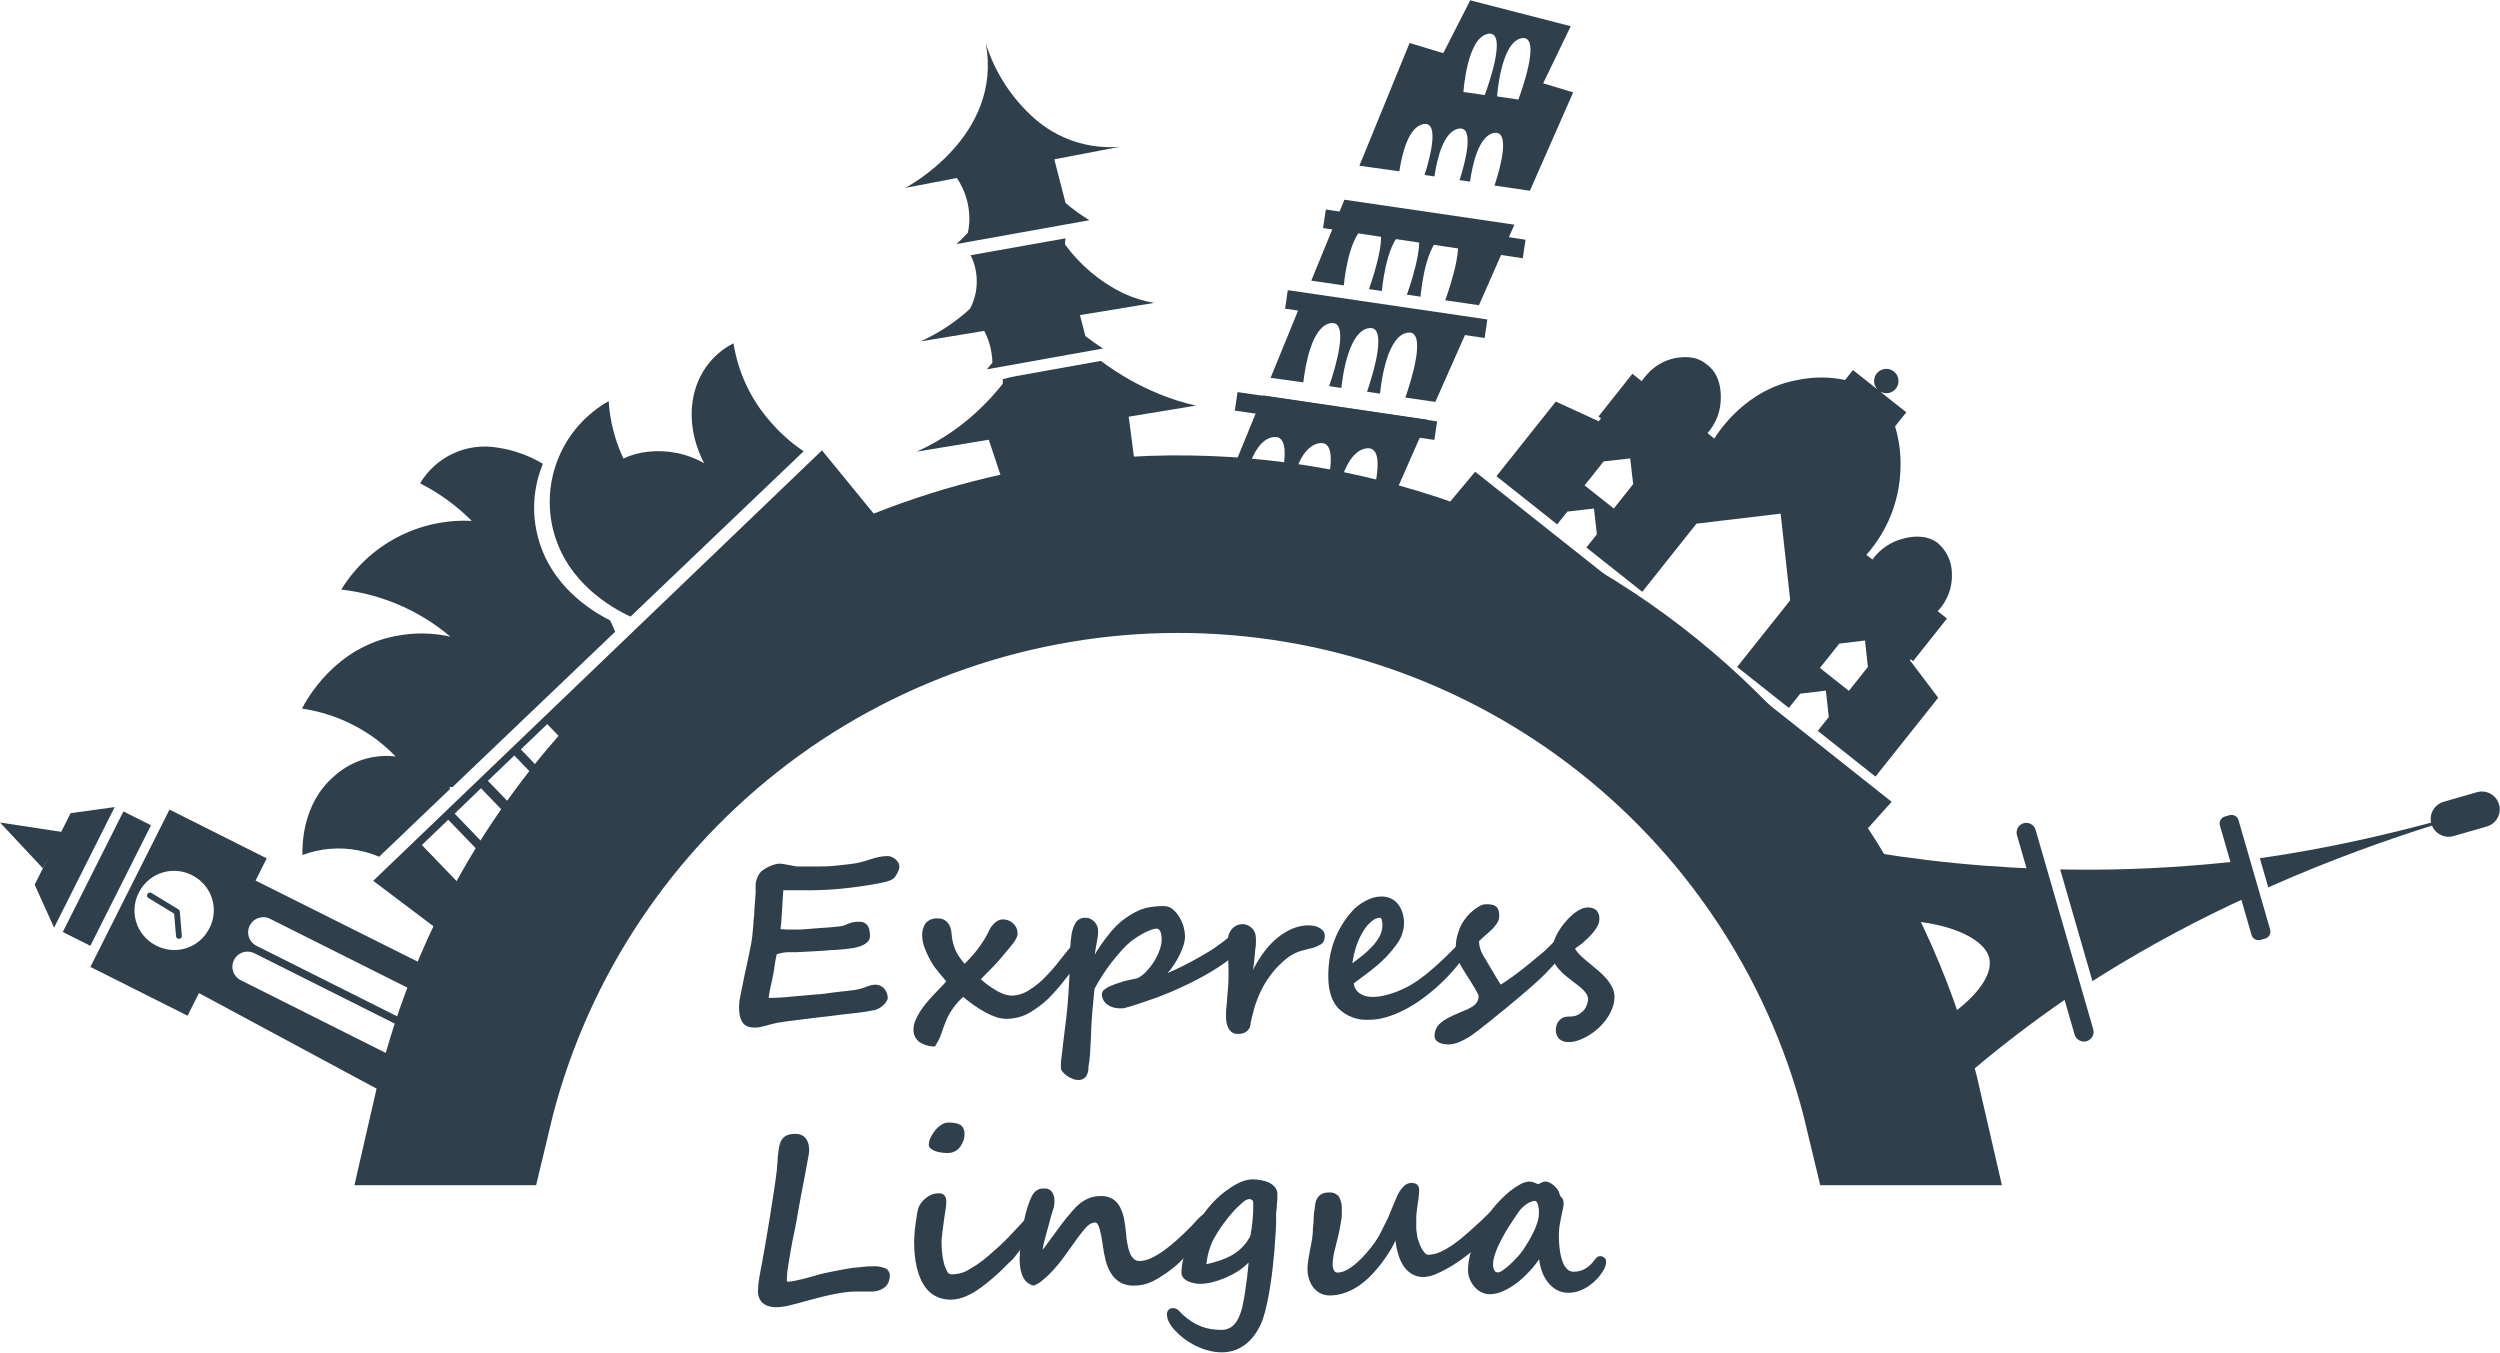<svg width="170" height="92" viewBox="0 0 170 92" fill="none" xmlns="http://www.w3.org/2000/svg">
<g clip-path="url(#clip0)">
<path d="M142.339 69.985L138.421 56.431C138.32 56.081 137.955 55.879 137.605 55.979C137.256 56.08 137.054 56.445 137.155 56.795L141.073 70.35C141.174 70.699 141.539 70.901 141.889 70.801C142.238 70.7 142.44 70.335 142.339 69.985Z" fill="#2F404C"/>
<path d="M154.37 63.212L152.219 55.77C152.143 55.508 151.869 55.357 151.607 55.432L151.292 55.523C151.029 55.599 150.878 55.872 150.954 56.134L153.105 63.577C153.18 63.839 153.454 63.989 153.717 63.914L154.032 63.823C154.295 63.748 154.446 63.474 154.37 63.212Z" fill="#2F404C"/>
<path d="M169.101 56.202C169.747 56.016 170.12 55.343 169.934 54.7C169.748 54.056 169.073 53.685 168.427 53.871L166.168 54.521C165.522 54.707 165.149 55.38 165.335 56.023C165.521 56.667 166.195 57.038 166.841 56.852L169.101 56.202Z" fill="#2F404C"/>
<path d="M149.935 58.785C146.663 59.074 143.377 59.187 140.092 59.12L142.286 66.717L142.938 66.302C146.175 64.29 149.539 62.49 153.01 60.912L152.328 58.556C151.56 58.627 150.766 58.714 149.935 58.785Z" fill="#2F404C"/>
<path d="M169.95 54.704C169.896 54.501 162.658 57.093 153.67 58.357L154.24 60.34C163.065 56.417 170.004 54.899 169.95 54.704Z" fill="#2F404C"/>
<path d="M141.151 67.476L138.717 59.079C133.603 58.898 128.515 58.286 123.505 57.25L125.125 62.865C130.697 61.899 134.89 63.408 135.276 65.175C135.663 66.941 132.613 69.856 127.593 71.395C128.147 73.33 128.71 75.273 129.28 77.225C132.917 73.605 136.892 70.34 141.151 67.476Z" fill="#2F404C"/>
<path d="M10.026 60.791C10.013 60.814 10.004 60.839 9.999 60.864C9.995 60.89 9.997 60.917 10.003 60.942C10.009 60.968 10.02 60.991 10.036 61.013C10.051 61.034 10.07 61.052 10.093 61.065L11.842 62.131L11.971 63.682C11.98 63.729 12.007 63.772 12.046 63.801C12.085 63.831 12.133 63.845 12.181 63.841C12.229 63.838 12.275 63.816 12.309 63.782C12.343 63.747 12.363 63.701 12.366 63.653L12.229 61.994C12.227 61.963 12.217 61.933 12.201 61.906C12.185 61.88 12.163 61.857 12.137 61.841L10.3 60.721C10.264 60.7 10.222 60.692 10.18 60.696C10.149 60.698 10.118 60.708 10.091 60.725C10.065 60.742 10.042 60.764 10.026 60.791Z" fill="#2F404C"/>
<path d="M6.146 65.751L12.756 69.068L18.137 58.37L11.526 55.052L6.146 65.751ZM13.134 59.556C13.756 59.887 14.221 60.452 14.426 61.125C14.631 61.799 14.559 62.526 14.227 63.147L14.198 63.197C14.034 63.504 13.81 63.777 13.541 63.998C13.271 64.22 12.96 64.386 12.626 64.487C12.291 64.589 11.94 64.623 11.593 64.589C11.245 64.554 10.908 64.452 10.6 64.287L10.55 64.262C9.928 63.93 9.463 63.364 9.258 62.69C9.053 62.016 9.125 61.288 9.457 60.667L9.482 60.617C9.816 59.997 10.382 59.534 11.058 59.33C11.733 59.125 12.461 59.196 13.085 59.527L13.134 59.556Z" fill="#2F404C"/>
<path d="M8.393 55.178L4.27 63.376L6.145 64.315L10.268 56.117L8.393 55.178Z" fill="#2F404C"/>
<path d="M3.677 63.081L2.356 60.157L4.803 55.293L7.799 54.882L3.677 63.081Z" fill="#2F404C"/>
<path d="M2.917 59.046L0 55.931L4.242 56.578L2.917 59.046Z" fill="#2F404C"/>
<path d="M13.171 67.339L31.578 77.237L35.65 69.014L17.015 59.697L13.171 67.339ZM31.312 71.847C31.439 71.903 31.554 71.985 31.648 72.087C31.743 72.189 31.816 72.309 31.862 72.44C31.909 72.571 31.929 72.71 31.921 72.848C31.912 72.987 31.876 73.122 31.813 73.246C31.751 73.371 31.664 73.481 31.558 73.571C31.451 73.66 31.328 73.728 31.195 73.769C31.062 73.809 30.922 73.823 30.784 73.808C30.645 73.794 30.512 73.751 30.39 73.684L16.329 66.634C16.098 66.505 15.925 66.292 15.846 66.039C15.768 65.786 15.791 65.512 15.91 65.275C16.029 65.039 16.235 64.857 16.485 64.768C16.735 64.679 17.009 64.689 17.252 64.797L31.312 71.847ZM32.468 69.549C32.699 69.678 32.872 69.892 32.95 70.145C33.028 70.398 33.006 70.671 32.887 70.908C32.768 71.145 32.562 71.327 32.312 71.416C32.062 71.505 31.787 71.495 31.545 71.386L17.484 64.337C17.357 64.28 17.243 64.199 17.148 64.097C17.054 63.995 16.981 63.875 16.934 63.744C16.887 63.613 16.868 63.474 16.876 63.336C16.885 63.197 16.921 63.062 16.983 62.937C17.046 62.813 17.133 62.703 17.239 62.613C17.345 62.523 17.468 62.456 17.602 62.415C17.735 62.374 17.874 62.361 18.013 62.375C18.151 62.39 18.285 62.432 18.407 62.5L32.468 69.549Z" fill="#2F404C"/>
<path d="M78.821 26.792C77.409 26.213 76.077 25.456 74.857 24.541L69.061 25.581C68.762 25.635 68.475 25.706 68.189 25.785C68.189 25.888 68.189 25.992 68.189 26.096C67.764 26.634 67.306 27.145 66.817 27.626C65.521 28.915 64.002 29.96 62.334 30.711L67.237 29.902L69.082 35.447L77.55 34.451L76.752 28.335L81.323 27.58C80.468 27.389 79.631 27.125 78.821 26.792Z" fill="#2F404C"/>
<path d="M65.916 14.758C65.923 15.115 65.89 15.471 65.816 15.82C65.658 15.99 65.496 16.16 65.326 16.33L65.039 16.595L74.081 14.974C73.51 14.628 72.968 14.237 72.46 13.805C72.203 12.813 71.949 11.822 71.692 10.835L76.146 9.981C75.095 10.069 74.038 9.942 73.038 9.609C72.038 9.276 71.116 8.744 70.329 8.045C68.784 6.674 67.644 4.909 67.03 2.94C68.226 9.305 61.562 12.776 61.562 12.776L65.068 12.104C65.598 12.89 65.892 13.811 65.916 14.758Z" fill="#2F404C"/>
<path d="M73.806 22.853C73.686 22.376 73.561 21.903 73.437 21.426L78.481 20.597C77.753 20.471 77.044 20.249 76.374 19.938C74.805 19.169 73.448 18.03 72.419 16.62C72.421 16.481 72.434 16.342 72.46 16.206L66.003 17.354C66.288 17.926 66.43 18.557 66.419 19.195C66.412 19.827 66.252 20.447 65.954 21.003C64.96 21.914 63.826 22.66 62.596 23.214L66.93 22.5C67.278 23.169 67.467 23.908 67.483 24.661C67.366 24.81 67.237 24.963 67.109 25.113L75.003 23.699C74.563 23.417 74.168 23.135 73.806 22.853Z" fill="#2F404C"/>
<path d="M54.648 30.686C53.8 30.116 53.034 29.434 52.371 28.658C51.051 27.158 50.186 25.314 49.878 23.342C47.385 24.619 46.421 27.535 47.426 30.441C47.551 30.803 47.704 31.156 47.883 31.495C46.722 30.839 45.382 30.568 44.056 30.719C43.48 30.776 42.918 30.932 42.394 31.18C41.815 29.954 41.474 28.63 41.389 27.277C39.867 28.137 38.674 29.476 37.997 31.085C37.32 32.694 37.198 34.482 37.649 36.168C38.584 39.614 41.547 41.318 42.876 41.928L54.648 30.686Z" fill="#2F404C"/>
<path d="M55.894 30.624L25.379 59.896L31.715 64.677L61.245 37.167L55.894 30.624ZM31.666 60.555L28.686 57.462L30.481 55.741L33.461 58.834L31.666 60.555ZM33.893 58.419L30.918 55.326L32.708 53.601L35.688 56.699L33.893 58.419ZM36.17 56.193L33.178 53.095L34.973 51.374L37.952 54.468L36.17 56.193ZM38.397 54.053L35.417 50.959L37.212 49.239L40.192 52.332L38.397 54.053Z" fill="#2F404C"/>
<path d="M25.782 58.258L30.598 53.655C30.598 53.634 30.598 53.613 30.598 53.593L30.56 53.514H30.78L41.833 42.956C41.742 42.732 41.629 42.475 41.488 42.185C40.046 41.463 37.458 39.767 36.598 36.591C36.139 34.919 36.252 33.142 36.918 31.54C35.984 30.98 34.949 30.608 33.872 30.445C32.846 30.26 31.787 30.393 30.838 30.826C29.89 31.259 29.097 31.971 28.566 32.867C29.866 33.527 31.053 34.389 32.081 35.422C30.318 35.332 28.563 35.718 27.001 36.539C25.439 37.361 24.128 38.588 23.206 40.091C25.943 40.401 28.525 41.515 30.627 43.292C29.412 43.02 28.154 43.005 26.933 43.246C22.778 44.018 20.867 47.547 20.534 48.185C22.414 48.459 24.192 49.209 25.699 50.362C26.127 50.695 26.531 51.056 26.908 51.445C26.77 51.425 26.632 51.412 26.492 51.407C25.105 51.354 23.751 51.847 22.724 52.78C20.509 54.671 20.551 57.611 20.567 58.142C21.781 57.686 23.097 57.577 24.369 57.827C24.854 57.921 25.327 58.066 25.782 58.258Z" fill="#2F404C"/>
<path d="M103.737 16.301L90.158 14.248L89.967 15.508L103.546 17.562L103.737 16.301Z" fill="#2F404C"/>
<path d="M95.155 11.648C95.329 10.491 95.77 8.596 96.817 8.434C97.864 8.273 97.291 10.587 96.871 11.901L97.544 11.997C97.71 10.84 98.151 8.911 99.206 8.746C100.261 8.58 99.671 10.939 99.252 12.245L99.962 12.353C100.124 11.209 100.556 9.185 101.624 9.036C102.692 8.886 102.061 11.333 101.624 12.619L104.034 12.971L106.976 6.282L104.936 5.664L106.81 1.783L99.975 0.021L98.142 3.616L95.853 2.923L92.438 11.271L95.155 11.648ZM103.486 2.596C104.932 2.364 103.249 6.768 103.249 6.768L101.803 6.556C101.803 6.556 102.044 2.832 103.486 2.596ZM101.196 2.293C102.642 2.061 100.96 6.465 100.96 6.465L99.514 6.253C99.514 6.253 99.755 2.53 101.196 2.301V2.293Z" fill="#2F404C"/>
<path d="M91.378 19.407C91.474 18.47 91.881 15.414 93.264 15.194C94.648 14.974 93.451 18.64 93.09 19.66L93.967 19.788C94.054 18.901 94.453 15.758 95.853 15.534C97.253 15.31 96.015 19.071 95.67 20.037L96.597 20.174C96.663 19.444 97.037 16.06 98.496 15.828C99.954 15.596 98.562 19.631 98.275 20.419L100.569 20.755L102.979 15.277L91.419 13.581L89.168 19.083L91.378 19.407Z" fill="#2F404C"/>
<path d="M101.14 21.723L87.57 19.731L87.385 20.99L100.954 22.983L101.14 21.723Z" fill="#2F404C"/>
<path d="M88.627 26C88.752 24.905 89.188 22.181 90.489 21.974C91.79 21.766 90.801 25.051 90.381 26.257L91.212 26.382C91.328 25.312 91.76 22.525 93.078 22.314C94.395 22.102 93.368 25.461 92.957 26.639L93.842 26.767C93.942 25.776 94.362 22.824 95.716 22.621C97.071 22.417 95.949 25.938 95.562 27.033L97.602 27.331L99.68 22.645L88.324 20.987L86.4 25.693L88.627 26Z" fill="#2F404C"/>
<path d="M85.889 26.888L82.785 34.476L84.314 34.7C84.443 33.456 84.95 29.969 86.575 29.724C88.199 29.479 86.874 33.676 86.4 35.023L87.439 35.173C87.559 33.991 88.058 30.4 89.707 30.139C91.357 29.877 89.973 34.186 89.516 35.48L90.613 35.641C90.713 34.592 91.191 30.765 92.89 30.491C94.59 30.217 93.073 34.8 92.662 35.94L93.754 36.102L97.079 28.546L85.889 26.888Z" fill="#2F404C"/>
<path d="M97.723 28.654L84.153 26.662L83.967 27.921L97.537 29.914L97.723 28.654Z" fill="#2F404C"/>
<path d="M96.403 36.507L80.095 34.112L79.683 36.91L95.99 39.305L96.403 36.507Z" fill="#2F404C"/>
<path d="M105.796 27.306L101.757 32.382L105.887 35.658L106.581 34.787L108.389 34.58L108.588 36.33L107.874 37.23L111.675 40.244L115.361 35.608L121.083 34.928L121.735 40.817L118.124 45.353L121.643 48.14L122.416 47.169L124.161 46.962L124.357 48.758L123.609 49.699L127.531 52.809L131.798 47.447L129.875 44.901L129.929 44.831L130.091 44.963L132.393 42.061L131.761 41.559C132.091 41.216 132.347 40.809 132.514 40.363C132.68 39.917 132.754 39.442 132.729 38.967C132.723 38.575 132.632 38.189 132.464 37.835C132.295 37.481 132.053 37.167 131.753 36.914C130.922 36.301 129.916 36.5 129.476 36.612C128.609 36.814 127.845 37.324 127.328 38.047L126.912 37.731C128.347 36.118 129.167 34.053 129.231 31.897C129.273 30.916 129.149 29.934 128.865 28.994L129.629 28.036L127.847 26.626C128.028 26.733 128.243 26.766 128.448 26.721C128.654 26.675 128.834 26.553 128.953 26.38C129.072 26.207 129.121 25.996 129.09 25.788C129.058 25.581 128.95 25.393 128.785 25.262C128.621 25.131 128.412 25.068 128.203 25.084C127.993 25.101 127.798 25.196 127.655 25.35C127.513 25.505 127.435 25.708 127.437 25.918C127.438 26.127 127.52 26.329 127.664 26.481L126.002 25.163L125.466 25.838C124.403 25.614 123.305 25.614 122.242 25.838C118.81 26.444 116.961 29.21 116.57 29.823L116.109 29.454C116.699 28.787 117.021 27.927 117.015 27.037C117.015 26.589 116.986 25.561 116.184 24.881L116.034 24.764C115.274 24.113 114.256 24.292 113.915 24.35C113.17 24.497 112.496 24.888 112 25.461C111.868 25.605 111.747 25.759 111.638 25.921L111.002 25.416L108.7 28.318L108.867 28.451L108.713 28.646L105.796 27.306ZM125.076 43.765L126.821 43.553L127.016 45.353L125.724 46.979L123.754 45.419L125.076 43.765ZM109.045 31.378L110.853 31.171L111.056 32.921L109.739 34.58L107.753 33.008L109.045 31.378Z" fill="#2F404C"/>
<path d="M123.497 60.236L94.411 39.129L100.311 32.079L128.632 54.522L123.497 60.236Z" fill="#2F404C"/>
<path d="M71.089 36.769C61.233 38.539 52.117 43.165 44.876 50.069C37.635 56.972 32.59 65.85 30.369 75.595H32.505C35.049 64.902 41.133 55.377 49.772 48.562C58.412 41.747 69.103 38.04 80.116 38.04C91.128 38.04 101.819 41.747 110.459 48.562C119.099 55.377 125.182 64.902 127.726 75.595H129.862C126.952 62.82 119.22 51.656 108.274 44.424C97.327 37.193 84.009 34.451 71.089 36.769V36.769Z" stroke="#2F404C" stroke-width="10" stroke-miterlimit="10"/>
<path d="M61.154 58.963C61.149 59.031 61.135 59.098 61.112 59.162C61.082 59.251 61.044 59.337 60.996 59.419C60.949 59.504 60.895 59.584 60.834 59.659C60.782 59.724 60.717 59.776 60.643 59.813C60.52 59.876 60.391 59.925 60.257 59.958L59.804 60.057C59.338 60.149 58.877 60.223 58.432 60.286C57.988 60.348 57.56 60.398 57.161 60.435C56.762 60.472 56.401 60.497 56.068 60.514C55.736 60.53 55.458 60.538 55.237 60.538H53.658C53.521 60.538 53.392 60.538 53.264 60.538C53.264 60.704 53.234 60.908 53.222 61.148C53.21 61.389 53.193 61.629 53.181 61.878C53.168 62.127 53.147 62.363 53.135 62.595C53.122 62.828 53.097 63.01 53.072 63.18C53.21 63.18 53.372 63.205 53.559 63.209H54.095C54.344 63.209 54.593 63.209 54.838 63.18L55.453 63.13C55.532 63.13 55.661 63.109 55.831 63.101L56.384 63.064L56.957 63.01C57.097 62.996 57.236 62.973 57.373 62.94L57.66 62.819C57.751 62.786 57.834 62.757 57.921 62.732C58.006 62.709 58.092 62.693 58.179 62.682C58.266 62.682 58.362 62.682 58.466 62.682C58.585 62.679 58.703 62.707 58.806 62.765C58.895 62.817 58.969 62.89 59.023 62.977C59.075 63.071 59.111 63.173 59.126 63.28C59.148 63.397 59.159 63.517 59.16 63.636C59.164 63.772 59.12 63.904 59.035 64.009C58.947 64.107 58.841 64.187 58.723 64.246C58.603 64.31 58.474 64.359 58.341 64.391L57.992 64.474C57.905 64.474 57.751 64.511 57.531 64.532L56.766 64.598C56.475 64.598 56.168 64.644 55.848 64.66L54.93 64.71L54.153 64.748H53.671C53.525 64.746 53.379 64.759 53.234 64.785L52.819 64.884C52.757 65.146 52.709 65.41 52.673 65.676C52.637 65.976 52.584 66.274 52.516 66.568C52.491 66.688 52.462 66.813 52.437 66.941C52.412 67.07 52.383 67.186 52.358 67.302C52.333 67.418 52.316 67.522 52.3 67.617C52.283 67.712 52.275 67.791 52.27 67.853H52.64L53.081 67.833L53.542 67.795L53.978 67.754L54.905 67.675L55.599 67.613C55.806 67.613 55.993 67.576 56.172 67.555C56.351 67.534 56.534 67.513 56.737 67.48L57.124 67.435L57.589 67.385L58.067 67.327C58.215 67.305 58.362 67.275 58.507 67.236C58.592 67.216 58.676 67.19 58.757 67.157L59.01 67.061L59.272 66.987C59.362 66.967 59.454 66.957 59.546 66.958C59.652 66.957 59.757 66.98 59.853 67.024C59.953 67.069 60.042 67.134 60.115 67.215C60.194 67.301 60.256 67.401 60.298 67.509C60.345 67.626 60.369 67.752 60.369 67.878C60.36 67.947 60.334 68.013 60.294 68.069C60.242 68.163 60.176 68.248 60.099 68.322C60.006 68.41 59.904 68.488 59.795 68.554C59.678 68.626 59.548 68.675 59.413 68.699C58.968 68.786 58.516 68.853 58.067 68.898C57.618 68.944 57.115 69.006 56.571 69.077L55.395 69.214L54.306 69.35L53.422 69.462C53.168 69.496 52.981 69.525 52.856 69.549C52.732 69.572 52.608 69.601 52.487 69.636L52.071 69.749L51.689 69.84C51.581 69.863 51.471 69.875 51.361 69.877C51.198 69.88 51.035 69.859 50.879 69.815C50.745 69.772 50.626 69.692 50.538 69.583C50.436 69.454 50.363 69.303 50.326 69.143C50.275 68.914 50.251 68.681 50.255 68.446C50.258 68.202 50.288 67.959 50.343 67.721C50.401 67.455 50.467 67.136 50.538 66.767C50.608 66.398 50.675 66.087 50.742 65.793C50.808 65.498 50.87 65.212 50.928 64.93C50.987 64.648 51.041 64.374 51.09 64.101C51.14 63.827 51.174 63.524 51.199 63.205C51.199 63.168 51.199 63.085 51.223 62.948C51.248 62.811 51.223 62.645 51.257 62.459C51.29 62.272 51.286 62.073 51.298 61.857C51.311 61.642 51.331 61.443 51.344 61.256C51.356 61.069 51.373 60.908 51.381 60.771C51.39 60.634 51.381 60.543 51.381 60.505C51.384 60.454 51.384 60.403 51.381 60.352C51.376 60.298 51.376 60.244 51.381 60.19C51.383 60.06 51.405 59.931 51.448 59.809C51.496 59.663 51.563 59.523 51.647 59.394C51.71 59.301 51.79 59.222 51.884 59.162C52 59.081 52.123 59.009 52.25 58.946C52.383 58.881 52.523 58.827 52.665 58.785C52.779 58.75 52.896 58.731 53.014 58.726C53.102 58.729 53.19 58.739 53.276 58.755L53.65 58.822C53.779 58.851 53.903 58.871 54.02 58.892C54.103 58.909 54.188 58.919 54.273 58.921H54.747H55.408C55.856 58.921 56.305 58.921 56.762 58.871C57.219 58.822 57.676 58.785 58.146 58.71C58.343 58.675 58.539 58.629 58.732 58.573L59.268 58.407C59.446 58.353 59.621 58.308 59.8 58.27C59.985 58.231 60.175 58.212 60.365 58.212C60.464 58.214 60.561 58.237 60.651 58.279C60.75 58.32 60.84 58.379 60.917 58.453C60.994 58.526 61.059 58.61 61.112 58.702C61.147 58.784 61.161 58.874 61.154 58.963Z" fill="#2F404C"/>
<path d="M73.968 64.08C73.96 64.183 73.934 64.284 73.894 64.378C73.834 64.52 73.766 64.659 73.69 64.793C73.607 64.948 73.515 65.106 73.416 65.266C73.324 65.419 73.224 65.567 73.117 65.71C72.809 66.124 72.526 66.464 72.285 66.779C72.044 67.095 71.787 67.364 71.571 67.609C71.372 67.835 71.154 68.043 70.918 68.231C70.671 68.429 70.413 68.615 70.146 68.786C69.625 69.118 69.018 69.29 68.4 69.28C68.186 69.275 67.973 69.239 67.769 69.172C67.521 69.089 67.28 68.985 67.05 68.861C66.785 68.72 66.528 68.564 66.281 68.392C66.016 68.21 65.754 68.007 65.496 67.791C65 68.23 64.607 68.772 64.345 69.379C64.295 69.504 64.241 69.645 64.183 69.794L64.009 70.287C63.956 70.454 63.888 70.615 63.805 70.769C63.722 70.914 63.647 71.046 63.577 71.162C63.194 71.166 62.819 71.055 62.5 70.843C62.372 70.741 62.271 70.61 62.204 70.46C62.138 70.311 62.108 70.148 62.118 69.985C62.121 69.784 62.163 69.585 62.243 69.4C62.329 69.189 62.435 68.986 62.559 68.795C62.691 68.587 62.837 68.387 62.995 68.198C63.157 68.003 63.323 67.816 63.489 67.642C63.655 67.468 63.813 67.298 63.963 67.144C64.112 66.991 64.245 66.862 64.345 66.73L64.1 66.439L63.826 66.112C63.734 66 63.651 65.892 63.572 65.788C63.503 65.7 63.441 65.607 63.385 65.51C63.182 65.17 63.009 64.812 62.87 64.441C62.772 64.185 62.717 63.914 62.708 63.64C62.688 63.33 62.773 63.022 62.949 62.765C63.055 62.654 63.185 62.568 63.329 62.514C63.473 62.46 63.627 62.44 63.78 62.454C63.95 62.444 64.12 62.489 64.262 62.583C64.376 62.661 64.471 62.763 64.54 62.881C64.605 62.99 64.65 63.109 64.673 63.234C64.691 63.326 64.703 63.419 64.711 63.512C64.73 63.794 64.784 64.073 64.873 64.341C64.935 64.538 65.018 64.727 65.122 64.905C65.184 65 65.255 65.104 65.338 65.22C65.418 65.33 65.504 65.436 65.596 65.535C65.743 65.392 65.892 65.234 66.045 65.063C66.198 64.897 66.335 64.731 66.46 64.569C66.585 64.407 66.743 64.188 66.876 63.976C67.024 63.751 67.153 63.514 67.262 63.267C67.361 63.059 67.502 62.874 67.677 62.724C67.825 62.594 68.013 62.521 68.209 62.517C68.321 62.519 68.432 62.539 68.538 62.575C68.654 62.616 68.762 62.678 68.858 62.757C68.955 62.843 69.037 62.945 69.099 63.06C69.164 63.188 69.196 63.331 69.194 63.474C69.194 63.586 69.167 63.695 69.115 63.794C69.051 63.923 68.973 64.045 68.882 64.159C68.779 64.296 68.65 64.453 68.5 64.631C68.351 64.81 68.168 65.017 67.964 65.262C67.889 65.353 67.802 65.452 67.703 65.556L67.387 65.884L67.038 66.236L66.693 66.593C67.034 66.893 67.404 67.158 67.798 67.385C67.983 67.492 68.179 67.577 68.384 67.638C68.533 67.679 68.686 67.702 68.841 67.704C69.233 67.685 69.612 67.564 69.942 67.352C70.423 67.057 70.859 66.694 71.234 66.273C71.425 66.074 71.621 65.859 71.828 65.606C72.036 65.353 72.244 65.063 72.522 64.731C73.054 64.051 73.403 63.711 73.578 63.711C73.677 63.71 73.773 63.742 73.852 63.802C73.895 63.833 73.929 63.875 73.95 63.924C73.97 63.974 73.977 64.027 73.968 64.08Z" fill="#2F404C"/>
<path d="M84.651 63.785C84.645 63.981 84.591 64.172 84.493 64.341C84.364 64.562 84.195 64.758 83.995 64.918C83.493 65.338 82.958 65.718 82.395 66.054C81.749 66.44 81.082 66.791 80.396 67.103C79.686 67.43 79.008 67.717 78.377 67.932C77.745 68.148 77.13 68.372 76.499 68.538L76.341 68.567C76.267 68.571 76.194 68.571 76.121 68.567C75.958 68.567 75.797 68.54 75.643 68.488C75.507 68.441 75.379 68.373 75.265 68.285C75.16 68.201 75.075 68.097 75.015 67.978C74.957 67.861 74.927 67.731 74.928 67.6C74.929 67.55 74.94 67.501 74.961 67.455C74.981 67.41 75.011 67.369 75.049 67.335C75.143 67.246 75.251 67.171 75.368 67.115C75.522 67.04 75.681 66.974 75.842 66.916L76.407 66.73L76.623 66.676L76.877 66.622L77.143 66.564L77.375 66.51C77.606 66.381 77.814 66.214 77.99 66.016C78.187 65.804 78.361 65.572 78.51 65.324C78.653 65.087 78.772 64.835 78.863 64.573C78.942 64.365 78.985 64.145 78.992 63.922C78.992 63.408 78.875 63.147 78.643 63.147C78.52 63.152 78.399 63.178 78.285 63.226C78.129 63.281 77.976 63.347 77.828 63.425C77.671 63.508 77.508 63.603 77.35 63.703C77.193 63.802 77.043 63.906 76.91 64.009C76.685 64.193 76.475 64.394 76.283 64.611C76.05 64.868 75.822 65.146 75.589 65.44C75.356 65.734 75.14 66.054 74.936 66.369C74.733 66.684 74.562 66.978 74.425 67.248C74.4 67.476 74.376 67.725 74.351 67.999C74.326 68.272 74.301 68.567 74.272 68.89C74.243 69.214 74.222 69.545 74.209 69.885C74.197 70.225 74.18 70.549 74.168 70.868C74.155 71.187 74.135 71.49 74.114 71.78C74.097 72.037 74.064 72.291 74.014 72.543C74.034 72.786 73.97 73.028 73.831 73.228C73.766 73.299 73.686 73.356 73.596 73.392C73.506 73.429 73.409 73.445 73.312 73.439C73.179 73.438 73.047 73.41 72.925 73.356C72.79 73.303 72.662 73.233 72.543 73.149C72.435 73.072 72.337 72.981 72.252 72.879C72.186 72.802 72.147 72.707 72.14 72.606C72.134 72.499 72.134 72.393 72.14 72.286C72.14 72.166 72.169 72.037 72.182 71.897C72.194 71.755 72.231 71.507 72.252 71.32C72.273 71.133 72.29 70.968 72.31 70.81C72.331 70.653 72.344 70.507 72.36 70.395C72.377 70.283 72.385 70.163 72.398 70.084C72.468 69.591 72.531 69.048 72.585 68.451C72.639 67.853 72.68 67.231 72.709 66.585C72.738 65.938 72.751 65.423 72.759 64.926C72.762 64.482 72.796 64.038 72.859 63.599C72.895 63.289 72.997 62.991 73.158 62.724C73.231 62.619 73.329 62.535 73.445 62.48C73.56 62.424 73.687 62.4 73.815 62.409C73.938 62.405 74.059 62.434 74.168 62.492C74.271 62.545 74.364 62.617 74.442 62.703C74.516 62.789 74.576 62.887 74.617 62.993C74.654 63.096 74.674 63.204 74.675 63.313C74.672 63.544 74.645 63.775 74.596 64.001C74.542 64.262 74.492 64.569 74.442 64.918C74.546 64.735 74.662 64.553 74.787 64.366C74.912 64.179 75.04 64.001 75.169 63.831C75.298 63.661 75.427 63.495 75.555 63.342C75.684 63.188 75.813 63.06 75.934 62.927C76.365 62.514 76.862 62.175 77.404 61.924C77.662 61.81 77.933 61.729 78.211 61.683C78.52 61.633 78.832 61.609 79.145 61.613C79.366 61.611 79.58 61.689 79.748 61.832C79.929 61.983 80.082 62.164 80.201 62.367C80.325 62.578 80.421 62.804 80.488 63.039C80.546 63.243 80.578 63.453 80.583 63.665C80.58 63.876 80.543 64.084 80.475 64.283C80.398 64.52 80.303 64.752 80.193 64.976C80.078 65.207 79.947 65.43 79.802 65.643C79.681 65.833 79.542 66.011 79.386 66.174C79.74 66.025 80.114 65.846 80.508 65.651C80.903 65.457 81.281 65.237 81.655 65.029C82.029 64.822 82.378 64.615 82.715 64.37C83.051 64.126 83.334 63.926 83.579 63.719C83.688 63.622 83.813 63.543 83.949 63.487C84.066 63.436 84.191 63.41 84.319 63.408C84.407 63.401 84.495 63.424 84.568 63.474C84.606 63.516 84.633 63.566 84.647 63.62C84.662 63.674 84.663 63.731 84.651 63.785Z" fill="#2F404C"/>
<path d="M90.069 63.802C90.064 63.886 90.038 63.968 89.993 64.04C89.949 64.113 89.888 64.173 89.816 64.217C89.56 64.37 89.278 64.474 88.985 64.524C88.814 64.565 88.652 64.606 88.498 64.652C88.338 64.696 88.182 64.756 88.033 64.83C87.862 64.917 87.7 65.018 87.547 65.133C87.346 65.287 87.156 65.455 86.978 65.635C86.712 65.904 86.47 66.195 86.255 66.506C86.039 66.816 85.851 67.145 85.694 67.489C85.526 67.847 85.387 68.219 85.278 68.6C85.159 69.008 85.066 69.424 85 69.844C84.985 69.876 84.967 69.907 84.946 69.935L84.904 69.997L84.871 70.039C84.791 70.131 84.69 70.202 84.576 70.246C84.443 70.293 84.302 70.314 84.161 70.308C84.077 70.313 83.994 70.3 83.915 70.272C83.837 70.243 83.765 70.199 83.704 70.142C83.593 70.036 83.51 69.903 83.463 69.757C83.412 69.608 83.381 69.453 83.371 69.296C83.371 69.139 83.371 69.006 83.371 68.907C83.371 68.807 83.371 68.645 83.4 68.442C83.429 68.239 83.433 68.028 83.454 67.791C83.475 67.555 83.496 67.327 83.512 67.09C83.529 66.854 83.537 66.651 83.537 66.472C83.537 66.294 83.537 66.162 83.537 65.938C83.537 65.714 83.537 65.477 83.512 65.224C83.487 64.971 83.512 64.719 83.512 64.47C83.512 64.221 83.512 64.013 83.512 63.839C83.511 63.705 83.538 63.573 83.591 63.45C83.643 63.333 83.715 63.227 83.803 63.134C83.889 63.047 83.991 62.975 84.102 62.923C84.213 62.871 84.334 62.844 84.456 62.844C84.599 62.838 84.741 62.866 84.871 62.927C84.983 62.979 85.082 63.054 85.162 63.147C85.241 63.237 85.303 63.341 85.345 63.454C85.383 63.569 85.403 63.689 85.403 63.81C85.403 63.864 85.403 63.956 85.403 64.08C85.403 64.204 85.403 64.341 85.37 64.495C85.336 64.648 85.341 64.81 85.324 64.976C85.307 65.141 85.291 65.299 85.274 65.436C85.257 65.573 85.245 65.697 85.228 65.793C85.222 65.854 85.21 65.916 85.191 65.975C85.409 65.539 85.665 65.123 85.956 64.731C86.217 64.376 86.522 64.054 86.861 63.773C87.172 63.516 87.517 63.305 87.888 63.147C88.24 62.998 88.619 62.922 89.001 62.923C89.127 62.925 89.252 62.939 89.375 62.964C89.504 62.991 89.628 63.038 89.741 63.105C89.85 63.169 89.945 63.255 90.019 63.358C90.088 63.496 90.106 63.653 90.069 63.802Z" fill="#2F404C"/>
<path d="M99.95 64.312C99.918 64.492 99.848 64.662 99.746 64.814C99.481 65.191 99.186 65.569 98.866 65.942C98.541 66.315 98.196 66.669 97.831 67.003C97.469 67.336 97.087 67.648 96.688 67.936C96.306 68.214 95.903 68.462 95.483 68.679C95.094 68.879 94.686 69.043 94.266 69.168C93.882 69.285 93.483 69.345 93.082 69.346C92.711 69.368 92.34 69.314 91.99 69.188C91.641 69.062 91.321 68.866 91.05 68.612C90.565 68.123 90.323 67.383 90.323 66.394C90.321 66.004 90.349 65.614 90.406 65.228C90.462 64.842 90.555 64.461 90.684 64.092C90.961 63.298 91.395 62.568 91.96 61.944C92.079 61.81 92.212 61.688 92.355 61.579C92.505 61.462 92.665 61.358 92.832 61.268C93.004 61.177 93.183 61.102 93.368 61.044C93.548 60.991 93.734 60.963 93.921 60.962C94.163 60.956 94.402 61.009 94.619 61.115C94.811 61.213 94.976 61.355 95.101 61.53C95.231 61.705 95.327 61.904 95.384 62.114C95.446 62.341 95.476 62.576 95.475 62.811C95.456 63.32 95.28 63.81 94.972 64.217C94.572 64.77 94.103 65.27 93.576 65.705C93.385 65.867 93.161 66.041 92.907 66.232L92.051 66.871C92.063 66.996 92.102 67.118 92.163 67.227C92.228 67.342 92.316 67.442 92.421 67.522C92.54 67.61 92.674 67.677 92.816 67.721C92.983 67.769 93.157 67.793 93.331 67.791C93.598 67.788 93.864 67.757 94.125 67.696C94.407 67.632 94.685 67.547 94.956 67.443C95.23 67.335 95.498 67.212 95.758 67.074C96.003 66.941 96.24 66.794 96.468 66.634C96.844 66.363 97.206 66.072 97.553 65.763C97.902 65.453 98.238 65.133 98.562 64.81L98.978 64.395C99.167 64.191 99.421 64.059 99.697 64.022C99.737 64.018 99.778 64.025 99.815 64.042C99.851 64.06 99.882 64.087 99.904 64.121C99.937 64.179 99.953 64.246 99.95 64.312ZM94.004 62.91C94.004 62.803 93.993 62.696 93.971 62.591C93.967 62.553 93.955 62.517 93.935 62.484C93.916 62.451 93.89 62.422 93.859 62.4C93.656 62.413 93.462 62.49 93.306 62.62C93.085 62.797 92.895 63.01 92.745 63.251C92.549 63.557 92.389 63.886 92.267 64.229C92.122 64.644 92.019 65.071 91.96 65.506C92.201 65.327 92.442 65.14 92.683 64.947C92.915 64.758 93.133 64.553 93.335 64.333C93.525 64.131 93.686 63.905 93.817 63.661C93.941 63.43 94.005 63.172 94.004 62.91Z" fill="#2F404C"/>
<path d="M106.623 64.067C106.606 64.251 106.544 64.428 106.44 64.582C106.3 64.808 106.146 65.025 105.979 65.233C105.792 65.461 105.564 65.693 105.356 65.925C105.148 66.157 104.907 66.385 104.691 66.593C104.566 66.713 104.375 66.883 104.13 67.099L103.299 67.812L102.335 68.612C101.999 68.89 101.683 69.147 101.384 69.384C101.084 69.62 100.823 69.831 100.594 70.01C100.366 70.188 100.204 70.308 100.108 70.375C99.836 70.561 99.547 70.721 99.244 70.852C99.014 70.954 98.768 71.012 98.517 71.022C98.364 71.025 98.212 71.008 98.064 70.972C97.959 70.946 97.859 70.903 97.769 70.843C97.698 70.798 97.641 70.735 97.603 70.661C97.567 70.596 97.549 70.523 97.549 70.449C97.546 70.287 97.579 70.125 97.644 69.977C97.716 69.817 97.822 69.675 97.956 69.562C98.118 69.424 98.297 69.305 98.487 69.209C98.704 69.093 98.961 68.977 99.256 68.853C99.447 68.778 99.622 68.704 99.776 68.633C99.922 68.57 100.061 68.492 100.191 68.401C100.297 68.325 100.386 68.227 100.453 68.115C100.518 67.997 100.55 67.864 100.544 67.729C100.533 67.658 100.507 67.591 100.469 67.53C100.413 67.415 100.35 67.303 100.283 67.194L100.029 66.779L99.751 66.34L99.493 65.925C99.41 65.797 99.348 65.693 99.302 65.606C99.101 65.244 98.994 64.838 98.99 64.424C98.99 64.246 99.005 64.069 99.036 63.893C99.067 63.703 99.117 63.517 99.186 63.338C99.257 63.094 99.367 62.863 99.51 62.653C99.653 62.437 99.82 62.236 100.008 62.056C100.176 61.898 100.362 61.759 100.561 61.642C100.707 61.548 100.874 61.494 101.047 61.484C101.198 61.481 101.349 61.496 101.496 61.53C101.598 61.551 101.691 61.602 101.765 61.676C101.839 61.749 101.89 61.843 101.911 61.944C101.938 62.067 101.951 62.192 101.949 62.318C101.946 62.443 101.915 62.566 101.857 62.678C101.795 62.794 101.72 62.903 101.633 63.002C101.551 63.105 101.459 63.199 101.359 63.284L101.109 63.512L100.802 63.785C100.722 63.853 100.646 63.925 100.573 64.001C100.579 64.31 100.66 64.614 100.81 64.884C100.889 65.013 100.985 65.179 101.097 65.37L101.446 65.958L101.787 66.535L102.04 66.949C102.155 66.893 102.265 66.826 102.368 66.75L102.879 66.394L103.499 65.925L104.167 65.39C104.388 65.208 104.583 65.029 104.816 64.847C105.048 64.665 105.21 64.495 105.377 64.333C105.543 64.171 105.638 64.08 105.734 63.98C105.83 63.881 105.908 63.802 105.975 63.736C106.031 63.684 106.091 63.635 106.154 63.59C106.204 63.558 106.264 63.541 106.324 63.541C106.355 63.54 106.386 63.546 106.414 63.559C106.442 63.572 106.467 63.591 106.486 63.615C106.53 63.661 106.566 63.714 106.59 63.773C106.612 63.827 106.63 63.882 106.644 63.939C106.615 64.026 106.623 64.055 106.623 64.067Z" fill="#2F404C"/>
<path d="M109.785 67.787C109.785 68.054 109.734 68.319 109.635 68.567C109.536 68.824 109.405 69.068 109.245 69.292C109.079 69.523 108.89 69.736 108.68 69.927C108.475 70.112 108.252 70.278 108.015 70.42C107.798 70.552 107.569 70.66 107.329 70.744C107.124 70.818 106.908 70.857 106.69 70.86C106.567 70.871 106.444 70.857 106.328 70.818C106.211 70.78 106.104 70.718 106.012 70.636C105.864 70.47 105.786 70.253 105.796 70.031C105.796 69.913 105.816 69.797 105.854 69.686C105.889 69.579 105.945 69.48 106.021 69.396C106.093 69.312 106.182 69.244 106.282 69.197C106.394 69.149 106.514 69.125 106.636 69.126H106.773C106.889 69.124 107.005 69.109 107.118 69.081C107.281 69.03 107.431 68.943 107.558 68.828C107.703 68.714 107.815 68.564 107.882 68.392C107.945 68.253 107.98 68.102 107.986 67.949C107.985 67.837 107.957 67.727 107.903 67.629C107.84 67.525 107.766 67.428 107.683 67.339C107.583 67.237 107.476 67.141 107.363 67.053C107.246 66.958 107.118 66.862 106.989 66.767C106.86 66.672 106.64 66.497 106.465 66.352C106.294 66.21 106.134 66.055 105.987 65.888C105.849 65.731 105.734 65.555 105.647 65.365C105.559 65.179 105.513 64.975 105.514 64.768C105.517 64.54 105.557 64.313 105.63 64.097C105.709 63.856 105.812 63.624 105.937 63.404C106.067 63.175 106.217 62.959 106.386 62.757C106.544 62.564 106.718 62.383 106.906 62.218C107.071 62.072 107.254 61.946 107.45 61.845C107.608 61.761 107.782 61.714 107.961 61.708C108.176 61.692 108.389 61.761 108.555 61.899C108.629 61.981 108.684 62.078 108.718 62.183C108.753 62.288 108.765 62.398 108.755 62.508C108.753 62.652 108.719 62.794 108.655 62.923C108.582 63.07 108.494 63.209 108.393 63.338C108.286 63.475 108.169 63.606 108.044 63.727C107.915 63.856 107.786 63.972 107.666 64.08C107.571 64.166 107.469 64.245 107.363 64.316C107.271 64.375 107.184 64.44 107.101 64.511C107.156 64.611 107.223 64.704 107.3 64.789C107.383 64.886 107.471 64.978 107.566 65.063C107.662 65.154 107.762 65.237 107.861 65.32L108.14 65.548C108.327 65.701 108.518 65.859 108.709 66.029C108.899 66.191 109.077 66.367 109.241 66.555C109.394 66.734 109.526 66.93 109.631 67.14C109.732 67.341 109.785 67.562 109.785 67.787Z" fill="#2F404C"/>
<path d="M60.315 87.376C60.257 87.454 60.187 87.521 60.107 87.575C60.025 87.63 59.939 87.677 59.849 87.716C59.759 87.752 59.666 87.78 59.571 87.799C59.487 87.815 59.403 87.823 59.318 87.824H58.166C57.906 87.826 57.647 87.847 57.39 87.886C57.107 87.928 56.825 87.978 56.534 88.036C56.243 88.094 55.956 88.168 55.669 88.243L54.863 88.454C54.448 88.575 54.066 88.674 53.708 88.761C53.406 88.841 53.094 88.884 52.782 88.89C52.588 88.894 52.396 88.865 52.212 88.803C52.068 88.753 51.936 88.672 51.826 88.567C51.729 88.471 51.655 88.355 51.61 88.226C51.561 88.094 51.537 87.953 51.539 87.812C51.546 87.499 51.577 87.187 51.631 86.879C51.693 86.514 51.764 86.132 51.847 85.734C51.847 85.626 51.901 85.423 51.955 85.116C52.009 84.809 52.071 84.453 52.138 84.046C52.204 83.64 52.279 83.217 52.354 82.744C52.428 82.272 52.495 81.845 52.561 81.43C52.628 81.015 52.682 80.642 52.728 80.314C52.773 79.987 52.806 79.755 52.819 79.618C52.844 79.369 52.865 79.133 52.877 78.909C52.89 78.685 52.906 78.494 52.931 78.299C52.952 78.13 52.983 77.962 53.027 77.797C53.063 77.662 53.127 77.535 53.214 77.424C53.302 77.317 53.416 77.236 53.546 77.188C53.714 77.128 53.892 77.1 54.07 77.105C54.233 77.098 54.396 77.132 54.543 77.204C54.66 77.266 54.76 77.356 54.834 77.466C54.907 77.575 54.958 77.698 54.984 77.826C55.011 77.963 55.025 78.102 55.025 78.241C55.017 78.359 55.001 78.477 54.98 78.594L54.855 79.278C54.805 79.551 54.747 79.854 54.685 80.186C54.622 80.518 54.556 80.858 54.489 81.202C54.423 81.546 54.361 81.882 54.302 82.214C54.244 82.545 54.194 82.84 54.149 83.101C54.103 83.362 54.053 83.611 53.991 83.893C53.928 84.175 53.87 84.465 53.82 84.756L53.708 85.398C53.671 85.614 53.638 85.813 53.604 86.008C53.571 86.203 53.55 86.377 53.534 86.539C53.517 86.7 53.509 86.829 53.509 86.928C53.504 86.981 53.504 87.034 53.509 87.086C53.509 87.136 53.542 87.157 53.571 87.157C53.711 87.152 53.85 87.136 53.987 87.107C54.157 87.074 54.348 87.032 54.552 86.982L55.179 86.817L55.777 86.642L56.035 86.584L56.484 86.489L57.024 86.381L57.564 86.282L58.017 86.211C58.108 86.198 58.199 86.19 58.291 86.186C58.422 86.179 58.552 86.165 58.682 86.145C58.902 86.118 59.124 86.105 59.347 86.108C59.649 86.088 59.952 86.139 60.232 86.257C60.323 86.308 60.397 86.385 60.446 86.478C60.495 86.57 60.515 86.675 60.506 86.779C60.505 86.883 60.488 86.987 60.456 87.086C60.429 87.191 60.381 87.29 60.315 87.376Z" fill="#2F404C"/>
<path d="M68.554 85.921L68.081 86.394C67.931 86.543 67.777 86.68 67.628 86.808L67.166 87.198C67.009 87.323 66.847 87.451 66.672 87.575C66.353 87.814 66.005 88.013 65.637 88.168C65.331 88.299 65.002 88.369 64.669 88.376C64.351 88.384 64.035 88.323 63.743 88.197C63.488 88.083 63.259 87.918 63.07 87.712C62.883 87.501 62.73 87.261 62.617 87.003C62.499 86.736 62.406 86.458 62.338 86.174C62.27 85.877 62.223 85.577 62.197 85.274C62.172 84.967 62.16 84.681 62.16 84.407C62.16 84.299 62.168 84.146 62.185 83.947C62.185 83.744 62.218 83.532 62.247 83.313C62.276 83.093 62.305 82.898 62.338 82.67C62.363 82.501 62.398 82.333 62.442 82.168C62.485 82.032 62.551 81.904 62.638 81.791C62.732 81.666 62.844 81.556 62.97 81.463C63.216 81.255 63.528 81.141 63.851 81.144C64.183 81.144 64.349 81.339 64.349 81.737C64.346 81.899 64.331 82.062 64.304 82.222C64.27 82.409 64.246 82.599 64.216 82.794C64.187 82.989 64.158 83.209 64.133 83.404C64.108 83.599 64.088 83.748 64.071 83.893C64.054 84.038 64.038 84.167 64.029 84.283C64.023 84.395 64.023 84.507 64.029 84.619C64.03 84.835 64.044 85.051 64.071 85.266C64.097 85.491 64.139 85.714 64.196 85.933C64.242 86.113 64.312 86.286 64.403 86.448C64.426 86.505 64.465 86.556 64.515 86.593C64.564 86.63 64.624 86.653 64.686 86.659C64.865 86.656 65.043 86.636 65.218 86.601C65.441 86.555 65.655 86.471 65.849 86.352C66.065 86.232 66.265 86.091 66.518 85.937C66.766 85.762 67.005 85.574 67.233 85.374L67.906 84.781C68.126 84.582 68.351 84.366 68.571 84.134L68.849 83.843C68.937 83.756 69.011 83.673 69.082 83.594L69.294 83.367L69.51 83.134L69.585 83.047L69.684 82.948C69.722 82.918 69.76 82.89 69.801 82.865C69.838 82.844 69.879 82.833 69.921 82.832C69.983 82.832 70.043 82.845 70.1 82.869C70.168 82.899 70.222 82.954 70.249 83.022C70.283 83.087 70.304 83.157 70.312 83.23C70.312 83.3 70.312 83.358 70.312 83.404C70.3 83.49 70.27 83.574 70.225 83.648C70.171 83.764 70.096 83.897 70.004 84.063C69.913 84.229 69.805 84.374 69.684 84.548C69.564 84.722 69.439 84.892 69.311 85.067C69.182 85.241 69.057 85.403 68.928 85.556C68.799 85.709 68.666 85.813 68.554 85.921ZM65.588 77.097C65.589 77.259 65.562 77.42 65.509 77.573C65.456 77.722 65.382 77.862 65.288 77.988C65.186 78.126 65.051 78.237 64.895 78.309C64.739 78.381 64.567 78.414 64.395 78.403C64.256 78.401 64.117 78.39 63.98 78.37C63.837 78.35 63.698 78.314 63.564 78.262C63.458 78.22 63.359 78.159 63.273 78.084C63.237 78.054 63.208 78.016 63.188 77.974C63.168 77.932 63.157 77.886 63.157 77.839C63.16 77.665 63.204 77.495 63.286 77.341C63.37 77.165 63.476 77.001 63.602 76.852C63.719 76.708 63.86 76.583 64.017 76.483C64.149 76.391 64.305 76.339 64.466 76.334C64.624 76.331 64.783 76.342 64.939 76.367C65.061 76.386 65.179 76.425 65.288 76.483C65.383 76.538 65.458 76.62 65.504 76.719C65.56 76.837 65.588 76.966 65.588 77.097Z" fill="#2F404C"/>
<path d="M82.407 82.827C82.406 82.935 82.388 83.041 82.353 83.142C82.319 83.258 82.274 83.371 82.22 83.478C82.168 83.588 82.11 83.695 82.046 83.798C81.99 83.882 81.931 83.964 81.867 84.042C81.705 84.246 81.522 84.457 81.323 84.689C81.123 84.921 80.907 85.145 80.691 85.369C80.475 85.593 80.251 85.784 80.022 86.012C79.806 86.206 79.577 86.384 79.337 86.547L78.821 86.887C78.656 86.989 78.486 87.082 78.31 87.165C78.131 87.245 77.945 87.308 77.754 87.352C77.542 87.4 77.326 87.423 77.109 87.422C76.779 87.436 76.451 87.356 76.162 87.194C75.912 87.043 75.701 86.834 75.547 86.584C75.382 86.314 75.26 86.021 75.186 85.713C75.1 85.376 75.035 85.034 74.99 84.689C74.942 84.303 74.868 83.921 74.77 83.545C74.687 83.268 74.587 83.13 74.471 83.13C74.368 83.131 74.267 83.156 74.176 83.205C74.037 83.284 73.913 83.388 73.81 83.512C73.669 83.669 73.486 83.897 73.262 84.2C73.038 84.503 72.755 84.905 72.398 85.407C72.277 85.577 72.128 85.772 71.953 85.983C71.779 86.195 71.592 86.398 71.4 86.597C71.219 86.781 71.026 86.954 70.823 87.115C70.665 87.246 70.487 87.35 70.295 87.422C69.655 87.281 69.335 86.667 69.335 85.589C69.344 85.184 69.375 84.78 69.427 84.378C69.456 84.142 69.489 83.889 69.527 83.624C69.564 83.358 69.614 83.097 69.672 82.832C69.73 82.566 69.801 82.305 69.884 82.048C69.959 81.803 70.053 81.564 70.166 81.335C70.216 81.228 70.285 81.131 70.37 81.048C70.438 80.982 70.516 80.927 70.603 80.887C70.681 80.85 70.766 80.828 70.852 80.82C70.938 80.814 71.024 80.814 71.11 80.82C71.187 80.819 71.263 80.839 71.33 80.878C71.404 80.918 71.47 80.973 71.521 81.04C71.581 81.117 71.626 81.204 71.654 81.297C71.689 81.411 71.706 81.53 71.704 81.65C71.705 81.762 71.695 81.875 71.675 81.986C71.675 82.089 71.625 82.201 71.592 82.313L71.479 82.674C71.442 82.802 71.4 82.948 71.363 83.109C71.326 83.271 71.301 83.354 71.251 83.524C71.201 83.694 71.155 83.864 71.106 84.046C71.056 84.229 71.014 84.403 70.972 84.573C70.937 84.709 70.912 84.848 70.898 84.988C70.989 84.88 71.093 84.747 71.213 84.573C71.334 84.399 71.459 84.241 71.592 84.055C71.725 83.868 71.858 83.682 72.007 83.487C72.157 83.292 72.281 83.114 72.423 82.939C72.564 82.765 72.776 82.525 72.95 82.309C73.109 82.121 73.287 81.95 73.482 81.799C73.671 81.655 73.88 81.54 74.101 81.455C74.344 81.369 74.6 81.327 74.858 81.33C75.14 81.318 75.421 81.388 75.664 81.534C75.879 81.671 76.053 81.865 76.166 82.093C76.299 82.355 76.393 82.634 76.445 82.923C76.503 83.25 76.553 83.607 76.586 83.993C76.586 84.192 76.636 84.407 76.669 84.602C76.699 84.795 76.749 84.984 76.819 85.166C76.874 85.321 76.962 85.463 77.076 85.581C77.129 85.638 77.193 85.682 77.265 85.711C77.337 85.739 77.415 85.752 77.492 85.747C77.758 85.739 78.02 85.676 78.26 85.56C78.567 85.417 78.86 85.245 79.133 85.046C79.459 84.809 79.771 84.554 80.068 84.283C80.388 83.997 80.712 83.686 81.032 83.358C81.132 83.25 81.231 83.147 81.323 83.039C81.414 82.931 81.51 82.844 81.593 82.761C81.669 82.683 81.754 82.615 81.846 82.558C81.919 82.511 82.004 82.485 82.091 82.483H82.195C82.236 82.493 82.275 82.508 82.312 82.529C82.354 82.558 82.388 82.598 82.409 82.645C82.43 82.692 82.438 82.743 82.432 82.794L82.407 82.827Z" fill="#2F404C"/>
<path d="M86.778 82.782C86.778 83.043 86.778 83.366 86.749 83.744C86.72 84.121 86.699 84.573 86.658 85.062C86.633 85.374 86.595 85.738 86.55 86.153C86.504 86.568 86.45 86.982 86.379 87.434C86.309 87.886 86.234 88.289 86.147 88.678C86.073 89.042 85.976 89.401 85.856 89.752C85.749 90.044 85.61 90.322 85.44 90.582C85.277 90.847 85.075 91.088 84.842 91.295C84.609 91.502 84.342 91.666 84.052 91.78C83.742 91.903 83.41 91.963 83.076 91.959C82.766 91.958 82.457 91.916 82.158 91.834C81.857 91.753 81.564 91.642 81.285 91.502C81.018 91.371 80.764 91.215 80.525 91.038C80.305 90.872 80.101 90.688 79.914 90.486C79.75 90.319 79.61 90.129 79.499 89.922C79.41 89.763 79.361 89.586 79.353 89.404C79.343 89.344 79.348 89.282 79.367 89.224C79.385 89.166 79.417 89.113 79.46 89.069C79.503 89.026 79.555 88.993 79.613 88.973C79.671 88.954 79.733 88.948 79.793 88.956C79.862 88.954 79.929 88.969 79.989 89.002C80.045 89.031 80.098 89.065 80.147 89.106C80.192 89.147 80.233 89.191 80.271 89.238C80.303 89.278 80.338 89.316 80.375 89.35C80.579 89.543 80.8 89.716 81.036 89.869C81.24 90 81.458 90.111 81.684 90.2C81.9 90.282 82.125 90.342 82.353 90.379C82.584 90.414 82.817 90.432 83.051 90.433C83.311 90.442 83.567 90.362 83.774 90.204C83.969 90.043 84.124 89.838 84.227 89.607C84.349 89.342 84.44 89.064 84.497 88.778C84.561 88.479 84.615 88.185 84.659 87.895C84.713 87.53 84.763 87.177 84.805 86.837C84.846 86.497 84.879 86.17 84.904 85.85C84.694 86.07 84.458 86.263 84.202 86.427C83.928 86.604 83.638 86.758 83.338 86.887C83.042 87.014 82.736 87.117 82.424 87.194C82.152 87.261 81.873 87.297 81.593 87.302C81.471 87.299 81.35 87.287 81.231 87.264C81.088 87.241 80.948 87.199 80.816 87.14C80.688 87.086 80.573 87.005 80.479 86.904C80.432 86.854 80.396 86.796 80.372 86.733C80.347 86.67 80.336 86.602 80.338 86.535C80.343 86.197 80.392 85.861 80.483 85.535C80.583 85.144 80.707 84.759 80.853 84.382C81.008 84.023 81.183 83.673 81.377 83.333C81.534 83.017 81.719 82.714 81.929 82.429C82.168 82.103 82.435 81.798 82.727 81.517C82.999 81.257 83.292 81.022 83.604 80.812C83.863 80.629 84.142 80.475 84.435 80.352C84.664 80.257 84.909 80.203 85.158 80.194C85.343 80.196 85.528 80.213 85.71 80.244C85.903 80.275 86.091 80.329 86.271 80.406C86.43 80.48 86.571 80.585 86.687 80.717C86.804 80.849 86.867 81.021 86.861 81.198C86.861 81.293 86.861 81.405 86.861 81.529C86.861 81.654 86.836 81.787 86.824 81.923C86.811 82.06 86.824 82.205 86.791 82.338C86.757 82.471 86.778 82.628 86.778 82.782ZM85.05 83.939C85.05 83.814 85.091 83.673 85.112 83.524C85.133 83.375 85.158 83.18 85.174 82.989C85.191 82.798 85.208 82.574 85.216 82.384C85.224 82.193 85.216 81.969 85.216 81.741C85.215 81.712 85.207 81.683 85.192 81.658C85.178 81.633 85.157 81.611 85.133 81.596C85.075 81.555 85.005 81.533 84.933 81.534C84.777 81.567 84.633 81.643 84.518 81.753C84.293 81.937 84.083 82.138 83.89 82.355C83.634 82.637 83.394 82.933 83.172 83.242C82.922 83.585 82.697 83.946 82.499 84.32C82.433 84.435 82.379 84.556 82.336 84.681C82.287 84.818 82.241 84.963 82.199 85.096C82.158 85.228 82.124 85.398 82.095 85.552C82.066 85.705 82.05 85.842 82.033 85.966C82.337 85.901 82.637 85.818 82.931 85.718C83.227 85.62 83.514 85.496 83.787 85.344C83.932 85.258 84.071 85.161 84.202 85.054C84.337 84.945 84.463 84.826 84.58 84.698C84.687 84.578 84.783 84.449 84.867 84.312C84.951 84.2 85.014 84.073 85.054 83.939H85.05Z" fill="#2F404C"/>
<path d="M102.206 82.164C102.191 82.498 102.087 82.823 101.907 83.105C101.681 83.474 101.418 83.819 101.121 84.134C100.783 84.492 100.42 84.827 100.037 85.137C99.656 85.45 99.257 85.74 98.84 86.004C98.479 86.233 98.101 86.435 97.71 86.609C97.432 86.74 97.132 86.818 96.825 86.837C96.534 86.847 96.245 86.774 95.994 86.626C95.765 86.487 95.571 86.297 95.429 86.07C95.273 85.825 95.154 85.558 95.076 85.278C94.988 84.978 94.924 84.672 94.885 84.362C94.796 84.565 94.695 84.763 94.581 84.955C94.453 85.17 94.315 85.369 94.166 85.589C94.016 85.809 93.871 86.004 93.721 86.178C93.572 86.352 93.435 86.522 93.306 86.655C93.121 86.847 92.926 87.029 92.72 87.198C92.505 87.371 92.276 87.525 92.034 87.658C91.788 87.791 91.527 87.897 91.257 87.974C90.987 88.051 90.707 88.09 90.426 88.09C90.197 88.095 89.969 88.042 89.766 87.936C89.579 87.833 89.416 87.692 89.288 87.522C89.16 87.348 89.064 87.152 89.005 86.945C88.941 86.734 88.909 86.515 88.91 86.294C88.91 86.094 88.927 85.894 88.96 85.697C88.993 85.494 89.026 85.282 89.068 85.075C89.109 84.868 89.147 84.66 89.188 84.449C89.23 84.237 89.25 84.034 89.267 83.852C89.284 83.669 89.267 83.549 89.296 83.379C89.325 83.209 89.317 83.043 89.329 82.873C89.342 82.703 89.329 82.533 89.371 82.367C89.412 82.201 89.408 82.035 89.433 81.89C89.454 81.786 89.483 81.683 89.52 81.583C89.561 81.49 89.617 81.404 89.687 81.33C89.763 81.253 89.855 81.193 89.957 81.156C90.089 81.106 90.231 81.083 90.372 81.09C90.5 81.076 90.629 81.096 90.748 81.146C90.866 81.196 90.97 81.275 91.05 81.376C91.195 81.639 91.262 81.939 91.241 82.239C91.249 82.377 91.249 82.515 91.241 82.653C91.241 82.807 91.203 82.964 91.178 83.13C91.153 83.296 91.124 83.462 91.091 83.628C91.058 83.794 91.02 83.955 90.983 84.109C90.896 84.449 90.813 84.781 90.738 85.1C90.667 85.383 90.628 85.674 90.622 85.966C90.614 86.11 90.644 86.253 90.709 86.381C90.727 86.425 90.758 86.463 90.796 86.491C90.835 86.519 90.881 86.535 90.929 86.539C91.17 86.532 91.404 86.463 91.611 86.34C91.857 86.196 92.088 86.028 92.3 85.838C92.527 85.634 92.739 85.415 92.936 85.183C93.139 84.946 93.31 84.731 93.451 84.532C93.609 84.319 93.748 84.093 93.867 83.856C94.004 83.586 94.137 83.304 94.282 83.026C94.428 82.749 94.536 82.438 94.66 82.143C94.785 81.849 94.889 81.596 94.989 81.372C95.092 81.112 95.247 80.876 95.446 80.679C95.575 80.536 95.755 80.449 95.948 80.435C96.096 80.426 96.242 80.467 96.364 80.551C96.416 80.606 96.455 80.671 96.479 80.743C96.503 80.814 96.51 80.891 96.501 80.966C96.498 81.09 96.489 81.215 96.472 81.339C96.472 81.505 96.43 81.683 96.405 81.865C96.38 82.048 96.356 82.23 96.335 82.4C96.318 82.527 96.308 82.654 96.306 82.782C96.306 82.865 96.306 82.964 96.306 83.08C96.306 83.197 96.306 83.317 96.306 83.441C96.306 83.566 96.306 83.686 96.335 83.802C96.364 83.918 96.36 84.017 96.376 84.1C96.393 84.183 96.43 84.295 96.476 84.436C96.522 84.579 96.579 84.718 96.646 84.851C96.71 84.97 96.786 85.082 96.871 85.187C96.902 85.227 96.942 85.26 96.987 85.284C97.032 85.307 97.082 85.321 97.132 85.324C97.421 85.317 97.704 85.247 97.964 85.121C98.284 84.971 98.59 84.792 98.878 84.586C99.185 84.362 99.497 84.113 99.808 83.835C100.12 83.557 100.428 83.275 100.723 83.006L101.084 82.653C101.193 82.54 101.308 82.433 101.429 82.334C101.527 82.249 101.631 82.171 101.741 82.102C101.815 82.049 101.903 82.017 101.994 82.01C102.03 82.009 102.066 82.015 102.099 82.028C102.133 82.04 102.164 82.06 102.189 82.085C102.2 82.11 102.205 82.137 102.206 82.164Z" fill="#2F404C"/>
<path d="M109.216 85.784C109.214 85.892 109.195 86 109.162 86.103C109.121 86.233 109.059 86.355 108.979 86.464C108.871 86.643 108.744 86.81 108.601 86.962C108.438 87.137 108.257 87.294 108.061 87.43C107.858 87.573 107.637 87.689 107.404 87.774C107.168 87.865 106.917 87.91 106.664 87.907C106.391 87.914 106.121 87.851 105.879 87.725C105.647 87.602 105.444 87.432 105.281 87.227C105.105 87.007 104.965 86.761 104.865 86.497C104.763 86.216 104.695 85.924 104.662 85.626C104.443 85.946 104.198 86.247 103.93 86.526C103.67 86.806 103.385 87.061 103.079 87.289C102.799 87.498 102.497 87.673 102.177 87.812C101.903 87.936 101.606 88.002 101.304 88.007C101.109 88.008 100.917 87.963 100.743 87.874C100.564 87.787 100.404 87.664 100.274 87.513C100.135 87.358 100.026 87.18 99.95 86.987C99.866 86.79 99.824 86.578 99.825 86.365C99.826 86.159 99.843 85.954 99.875 85.751C99.912 85.515 99.968 85.282 100.041 85.054C100.126 84.772 100.226 84.496 100.34 84.225C100.465 83.93 100.619 83.607 100.802 83.259C101.01 82.863 101.258 82.489 101.541 82.143C101.813 81.812 102.109 81.502 102.426 81.214C102.693 80.973 102.984 80.76 103.295 80.58C103.501 80.447 103.736 80.365 103.98 80.343C104.044 80.344 104.107 80.353 104.167 80.373C104.238 80.373 104.3 80.41 104.363 80.43L104.525 80.497C104.553 80.512 104.584 80.522 104.616 80.526L104.666 80.497L104.782 80.43C104.831 80.408 104.881 80.389 104.932 80.373C104.984 80.353 105.038 80.343 105.094 80.343C105.191 80.346 105.287 80.372 105.372 80.418C105.476 80.468 105.573 80.532 105.659 80.609C105.75 80.687 105.832 80.774 105.904 80.87C105.97 80.956 106.017 81.055 106.041 81.16C106.049 81.203 106.061 81.245 106.079 81.285L106.108 81.343C106.172 81.4 106.226 81.468 106.27 81.542C106.314 81.639 106.334 81.746 106.328 81.853C106.321 81.963 106.305 82.073 106.282 82.18C106.249 82.342 106.207 82.525 106.166 82.728C106.124 82.931 106.083 83.142 106.049 83.362C106.021 83.563 106.006 83.765 106.004 83.968C105.998 84.366 106.028 84.764 106.091 85.158C106.134 85.426 106.209 85.688 106.315 85.937C106.384 86.099 106.491 86.242 106.627 86.352C106.727 86.429 106.849 86.473 106.976 86.477C107.254 86.485 107.53 86.419 107.774 86.286C108.001 86.153 108.2 85.977 108.36 85.767C108.405 85.713 108.443 85.664 108.476 85.618C108.506 85.579 108.539 85.543 108.576 85.51C108.609 85.481 108.647 85.457 108.688 85.44C108.739 85.426 108.793 85.419 108.846 85.419C108.933 85.425 109.016 85.459 109.083 85.514C109.127 85.544 109.162 85.584 109.186 85.631C109.209 85.679 109.219 85.731 109.216 85.784ZM104.645 82.52C104.657 82.299 104.63 82.078 104.566 81.865C104.512 81.728 104.45 81.662 104.379 81.662C104.279 81.664 104.179 81.686 104.088 81.728C103.98 81.77 103.878 81.826 103.785 81.894C103.689 81.962 103.599 82.037 103.515 82.118C103.439 82.193 103.369 82.272 103.303 82.355L102.962 82.856C102.833 83.043 102.705 83.246 102.572 83.458C102.439 83.669 102.314 83.872 102.189 84.113C102.065 84.353 101.953 84.557 101.857 84.772C101.766 84.979 101.687 85.191 101.62 85.407C101.563 85.584 101.532 85.768 101.529 85.954C101.523 86.096 101.549 86.238 101.604 86.369C101.628 86.419 101.667 86.461 101.716 86.489C101.766 86.516 101.822 86.528 101.878 86.522C101.997 86.502 102.109 86.45 102.202 86.373C102.367 86.253 102.525 86.124 102.676 85.987C102.846 85.834 103.016 85.664 103.182 85.481C103.334 85.317 103.473 85.141 103.598 84.955C103.718 84.772 103.843 84.577 103.964 84.37C104.084 84.163 104.196 83.955 104.3 83.74C104.397 83.536 104.479 83.325 104.545 83.109C104.609 82.919 104.642 82.721 104.645 82.52Z" fill="#2F404C"/>
</g>
<defs>
<clipPath id="clip0">
<rect width="170" height="92" fill="white"/>
</clipPath>
</defs>
</svg>
